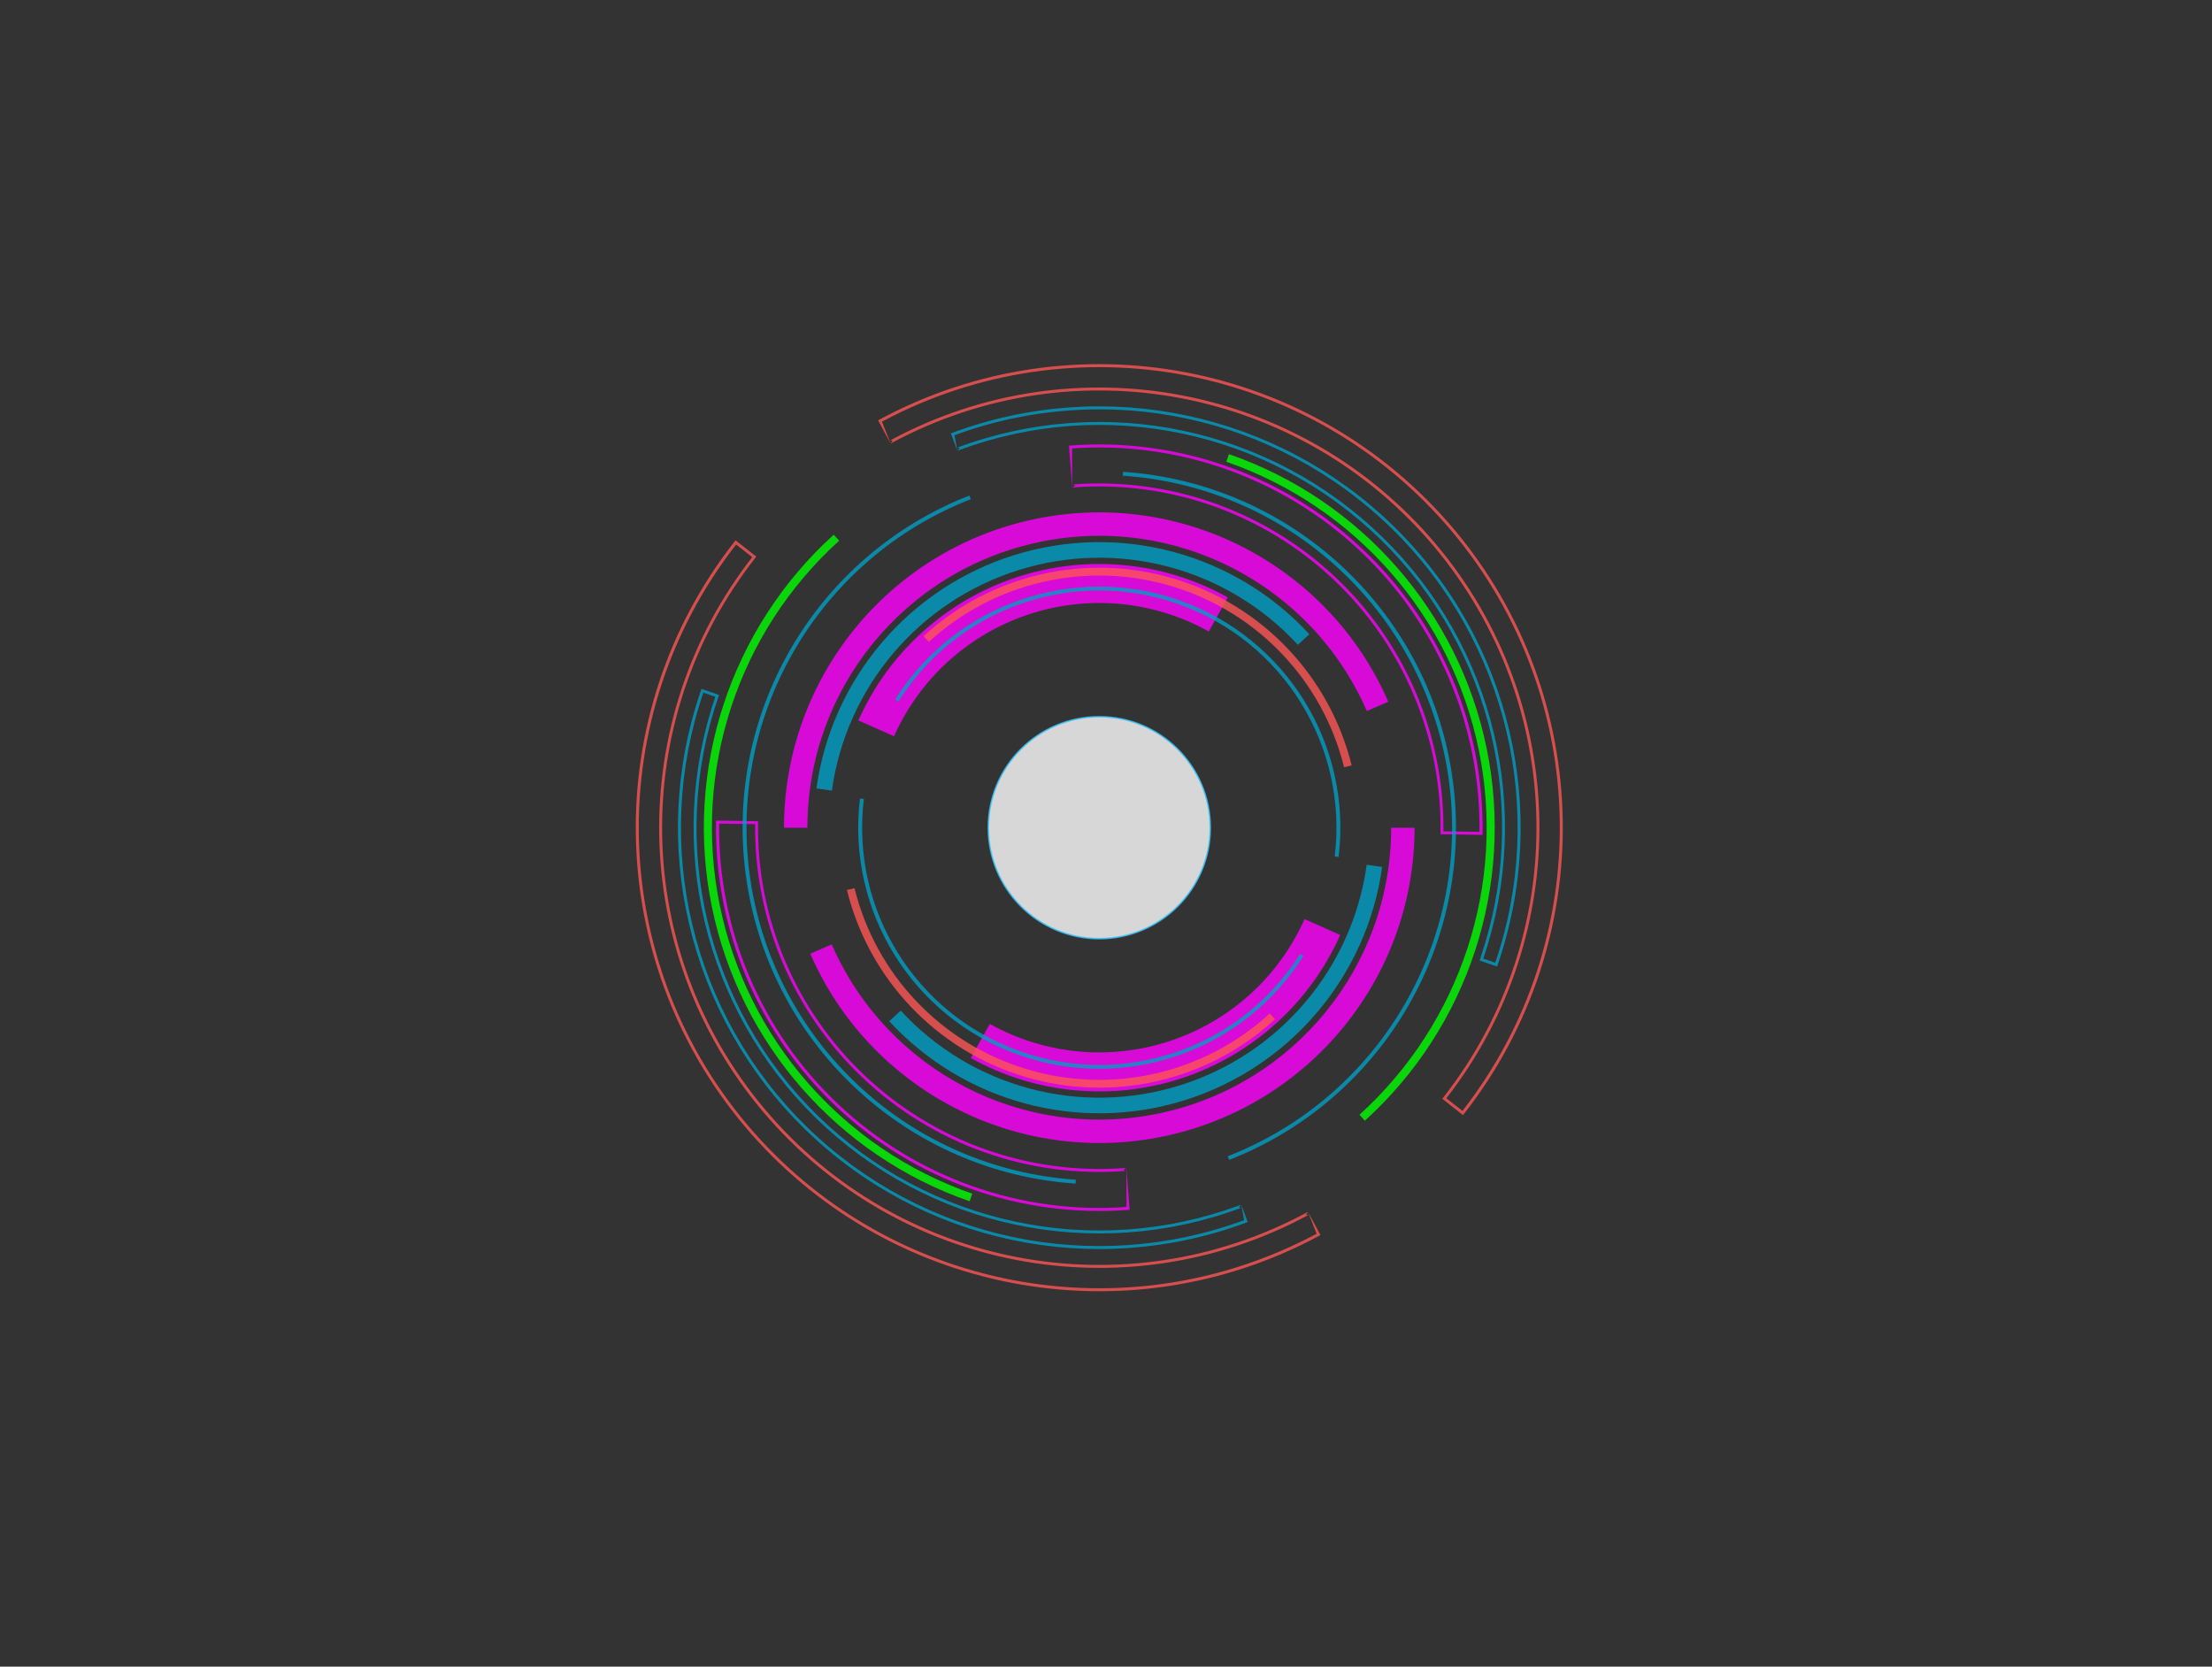 <?xml version="1.0" encoding="UTF-8" standalone="no"?>
<!-- Created with Inkscape (http://www.inkscape.org/) -->

<svg
   width="749.65mm"
   height="564.817mm"
   viewBox="0 0 749.65 564.817"
   version="1.1"
   id="svg1"
   inkscape:version="1.3.2 (091e20ef0f, 2023-11-25, custom)"
   sodipodi:docname="tech circles.svg"
   xmlns:inkscape="http://www.inkscape.org/namespaces/inkscape"
   xmlns:sodipodi="http://sodipodi.sourceforge.net/DTD/sodipodi-0.dtd"
   xmlns="http://www.w3.org/2000/svg"
   xmlns:svg="http://www.w3.org/2000/svg">
  <rect x="0" y="0" width="749.65" height="564.817" fill="#333333" stroke="none"/>
  <sodipodi:namedview
     id="namedview1"
     pagecolor="#ffffff"
     bordercolor="#000000"
     borderopacity="0.25"
     inkscape:showpageshadow="2"
     inkscape:pageopacity="0.0"
     inkscape:pagecheckerboard="false"
     inkscape:deskcolor="#d1d1d1"
     inkscape:document-units="px"
     showborder="false"
     inkscape:zoom="0.5"
     inkscape:cx="781"
     inkscape:cy="1100"
     inkscape:window-width="1920"
     inkscape:window-height="1008"
     inkscape:window-x="0"
     inkscape:window-y="0"
     inkscape:window-maximized="1"
     inkscape:current-layer="layer1" />
  <defs
     id="defs1" />
  <g
     inkscape:label="Layer 1"
     inkscape:groupmode="layer"
     id="layer1"
     transform="translate(488.586,262.732)">
    <path
       style="color:#000000;opacity:0.803;fill:#ff00ff;-inkscape-stroke:none;fill-opacity:1"
       d="m -46.473,48.75 c -8.702,19.54 -25.212,34.512 -45.506,41.27 -20.294,6.757 -42.484,4.669 -61.162,-5.754 l -6.447,11.553 c 21.917,12.23 47.976,14.681 71.789,6.752 23.813,-7.929 43.202,-25.512 53.412,-48.439 z"
       id="circle1" />
    <path
       style="color:#000000;opacity:0.803;fill:#ff00ff;-inkscape-stroke:none;fill-opacity:1"
       d="m -17.116,17.772 c 0,46.873 -32.842,87.269 -78.729,96.836 -45.886,9.567 -92.136,-14.339 -110.867,-57.307 l -7.277,3.172 c 20.215,46.371 70.243,72.229 119.764,61.904 49.52,-10.325 85.047,-54.02 85.047,-104.605 z"
       id="circle2" />
    <path
       style="color:#000000;opacity:0.803;fill:#009ec5;-inkscape-stroke:none;fill-opacity:1"
       d="m -25.413,30.338 c -4.863,35.07 -29.511,64.175 -63.301,74.748 -33.79,10.573 -70.631,0.709 -94.617,-25.334 l -3.893,3.586 c 25.365,27.54 64.358,37.98 100.09,26.799 35.732,-11.181 61.82,-41.986 66.963,-79.072 z"
       id="circle3" />
    <path
       style="color:#000000;opacity:0.803;fill:#ff5555;-inkscape-stroke:none;fill-opacity:1"
       d="m -198.997,38.254 -2.568,0.635 c 7.456,30.201 30.294,54.234 60.074,63.223 29.781,8.989 62.099,1.602 85.02,-19.43 l -1.789,-1.949 c -22.235,20.403 -53.577,27.566 -82.467,18.846 -28.89,-8.72 -51.036,-32.027 -58.27,-61.324 z"
       id="circle4" />
    <path
       style="color:#000000;opacity:0.803;fill:#009ec5;-inkscape-stroke:none;fill-opacity:1"
       d="m -197.131,7.87 c -4.637,37.975 17.707,74.089 53.758,86.891 36.051,12.802 76.168,-1.133 96.52,-33.527 l -1.121,-0.705 c -20.025,31.876 -59.481,45.583 -94.955,32.986 -35.474,-12.597 -57.451,-48.117 -52.889,-85.484 z"
       id="circle5" />
    <path
       style="color:#000000;opacity:0.803;fill:#ff00ff;-inkscape-stroke:none;fill-opacity:1"
       d="m -185.596,-13.207 c 8.702,-19.54 25.212,-34.512 45.506,-41.27 20.294,-6.757 42.484,-4.671 61.162,5.752 l 6.447,-11.551 c -21.917,-12.23 -47.976,-14.683 -71.789,-6.754 -23.813,7.929 -43.202,25.512 -53.412,48.439 z"
       id="path15" />
    <path
       style="color:#000000;opacity:0.803;fill:#ff00ff;-inkscape-stroke:none;fill-opacity:1"
       d="m -214.954,17.772 c 0,-46.873 32.842,-87.269 78.729,-96.836 45.886,-9.567 92.136,14.337 110.867,57.305 l 7.275,-3.172 c -20.215,-46.371 -70.241,-72.229 -119.762,-61.904 -49.52,10.325 -85.047,54.022 -85.047,104.607 z"
       id="path16" />
    <path
       style="color:#000000;opacity:0.803;fill:#009ec5;-inkscape-stroke:none;fill-opacity:1"
       d="m -206.657,5.205 c 4.863,-35.07 29.511,-64.175 63.301,-74.748 33.79,-10.573 70.631,-0.711 94.617,25.332 l 3.891,-3.584 c -25.365,-27.54 -64.358,-37.98 -100.09,-26.799 -35.732,11.181 -61.818,41.984 -66.961,79.07 z"
       id="path17" />
    <path
       style="color:#000000;opacity:0.803;fill:#ff5555;-inkscape-stroke:none;fill-opacity:1"
       d="m -33.075,-2.711 2.57,-0.635 c -7.456,-30.201 -30.294,-54.234 -60.074,-63.223 -29.781,-8.989 -62.099,-1.604 -85.02,19.428 l 1.789,1.949 c 22.235,-20.403 53.577,-27.564 82.467,-18.844 28.89,8.72 51.034,32.027 58.268,61.324 z"
       id="path18" />
    <path
       style="color:#000000;opacity:0.803;fill:#009ec5;-inkscape-stroke:none;fill-opacity:1"
       d="m -34.938,27.674 c 4.637,-37.975 -17.707,-74.091 -53.758,-86.893 -36.051,-12.802 -76.168,1.135 -96.52,33.529 l 1.121,0.703 c 20.025,-31.876 59.481,-45.581 94.955,-32.984 35.474,12.597 57.451,48.117 52.889,85.484 z"
       id="path19" />
    <circle
       style="opacity:0.803;fill:#ffffff;fill-opacity:1;stroke-width:0.529;stroke:#34c7ff;stroke-opacity:1;stroke-dasharray:none"
       id="circle19"
       cx="-116.035"
       cy="17.771"
       r="37.608" />
    <path
       style="color:#000000;opacity:0.803;fill:#ff00ff;-inkscape-stroke:none;fill-opacity:1"
       d="m -106.838,133.065 0.033,13.241 c -35.934,2.58 -71.326,-9.98 -97.569,-34.682 -26.234,-24.692 -40.905,-59.243 -40.515,-95.253 l 12.227,0.181 c -0.34,32.581 12.933,63.824 36.67,86.167 23.86,22.458 56.057,33.846 88.731,31.382 l -0.537,-0.461 z m 0,0 -0.499,0.038 c -32.394,2.443 -64.314,-8.847 -87.97,-31.113 -23.656,-22.266 -36.853,-53.442 -36.374,-85.925 l 0.006,-0.5 -14.228,-0.21 -0.008,0.499 c -0.538,36.471 14.29,71.498 40.851,96.498 26.56,25 62.42,37.682 98.792,34.939 l 0.499,-0.038 z"
       id="path29" />
    <path
       style="color:#000000;opacity:0.803;fill:#ff5555;-inkscape-stroke:none;fill-opacity:1"
       d="m -45.315,147.962 2.931,7.415 C -107.382,190.166 -187.938,174.732 -235.444,118.306 -282.937,61.895 -284.433,-20.084 -239.117,-78.2 l 5.457,4.285 c -43.311,55.563 -41.883,133.824 3.52,187.751 45.512,54.057 122.651,68.763 184.859,35.243 l -0.677,-0.203 z m 0,0 -0.44,0.237 c -61.797,33.299 -138.407,18.693 -183.618,-35.007 -45.211,-53.699 -46.549,-131.677 -3.208,-186.897 l 0.309,-0.395 -7.031,-5.518 -0.308,0.392 c -45.922,58.507 -44.502,141.277 3.401,198.174 47.903,56.897 129.219,72.399 194.695,37.118 l 0.44,-0.237 z"
       id="path30" />
    <path
       style="color:#000000;opacity:0.803;fill:#009ec5;-inkscape-stroke:none;fill-opacity:1"
       d="m -67.936,145.517 0.987,5.261 c -51.312,18.937 -108.968,6.683 -148.126,-31.539 -39.136,-38.201 -52.789,-95.506 -35.143,-147.238 l 4.058,1.401 c -17.107,50.172 -3.873,105.715 34.082,142.763 38.075,37.165 94.16,49.03 144.022,30.464 l -0.644,-0.294 z m 0,0 -0.47,0.173 c -49.502,18.432 -105.173,6.657 -142.973,-30.24 -37.8,-36.896 -50.92,-92.268 -33.691,-142.201 l 0.165,-0.473 -5.947,-2.053 -0.162,0.473 c -18.018,52.221 -4.29,110.17 35.242,148.756 39.531,38.586 97.795,50.91 149.564,31.634 l 0.467,-0.174 z"
       id="path31" />
    <path
       style="color:#000000;opacity:0.803;fill:#00ff00;fill-opacity:1;stroke:none;stroke-width:1;-inkscape-stroke:none"
       d="m -204.196,-79.504 -1.831,-2.02 c -35.062,31.777 -50.768,79.696 -41.316,126.063 9.452,46.366 42.66,84.314 87.364,99.831 l 0.894,-2.576 c -43.798,-15.203 -76.326,-52.374 -85.586,-97.801 -9.26,-45.427 6.124,-92.364 40.476,-123.498 z"
       id="path32" />
    <path
       style="color:#000000;opacity:0.803;fill:#009ec5;stroke:none;-inkscape-stroke:none;fill-opacity:1"
       d="m -160.054,-94.804 c -52.717,20.613 -84.072,75.059 -75.443,131.001 8.628,55.942 54.93,98.41 111.408,102.181 l 0.088,-1.319 c -55.867,-3.731 -101.655,-45.728 -110.19,-101.065 -8.535,-55.337 22.472,-109.177 74.619,-129.567 z"
       id="path33" />
    <path
       style="color:#000000;opacity:0.803;fill:#ff00ff;fill-opacity:1;stroke-width:1;stroke-dasharray:none"
       d="m -125.23,-97.521 -0.035,-13.242 c 35.934,-2.58 71.326,9.98 97.569,34.682 26.234,24.692 40.905,59.243 40.515,95.253 L 0.591,18.991 C 0.932,-13.59 -12.34,-44.834 -36.077,-67.177 -59.937,-89.635 -92.133,-101.021 -124.807,-98.557 l 0.537,0.461 z m 0,0 0.499,-0.038 c 32.394,-2.443 64.313,8.846 87.969,31.112 23.656,22.266 36.851,53.443 36.372,85.926 l -0.006,0.5 14.228,0.21 0.008,-0.499 C 14.378,-16.783 -0.451,-51.81 -27.011,-76.81 -53.571,-101.81 -89.431,-114.492 -125.803,-111.749 l -0.499,0.038 z"
       id="path34" />
    <path
       style="color:#000000;opacity:0.803;fill:#ff5555;-inkscape-stroke:none;fill-opacity:1"
       d="m -186.756,-112.42 -2.931,-7.415 c 64.997,-34.789 145.553,-19.354 193.059,37.072 47.493,56.41 48.989,138.39 3.673,196.506 l -5.456,-4.284 C 44.901,53.895 43.472,-24.367 -1.931,-78.295 -47.442,-132.351 -124.582,-147.058 -186.79,-113.537 l 0.677,0.203 z m 0,0 0.44,-0.237 c 61.797,-33.299 138.407,-18.693 183.618,35.007 C 42.513,-23.951 43.852,54.028 0.511,109.248 l -0.309,0.395 7.03,5.517 0.308,-0.392 C 53.463,56.26 52.043,-26.51 4.14,-83.407 -43.763,-140.304 -125.079,-155.806 -190.555,-120.525 l -0.44,0.237 z"
       id="path35" />
    <path
       style="color:#000000;opacity:0.803;fill:#009ec5;-inkscape-stroke:none;fill-opacity:1"
       d="m -164.134,-109.973 -0.988,-5.263 c 51.312,-18.937 108.969,-6.681 148.127,31.54 39.136,38.201 52.79,95.503 35.144,147.236 L 14.089,62.14 C 31.197,11.968 17.963,-43.575 -19.992,-80.623 -58.067,-117.788 -114.152,-129.651 -164.014,-111.085 l 0.644,0.294 z m 0,0 0.47,-0.173 c 49.502,-18.432 105.174,-6.659 142.974,30.237 37.8,36.896 50.918,92.269 33.689,142.202 l -0.165,0.473 5.949,2.052 0.162,-0.473 C 36.964,12.124 23.235,-45.823 -16.296,-84.409 -55.828,-122.995 -114.092,-135.321 -165.861,-116.044 l -0.467,0.174 z"
       id="path36" />
    <path
       style="color:#000000;opacity:0.803;fill:#00ff00;fill-opacity:1;stroke:none;stroke-width:1;-inkscape-stroke:none"
       d="m -27.872,115.048 1.829,2.021 C 9.02,85.291 24.724,37.37 15.272,-8.996 5.821,-55.363 -27.388,-93.31 -72.091,-108.828 l -0.894,2.576 C -29.187,-91.049 3.343,-53.879 12.603,-8.452 21.863,36.975 6.48,83.914 -27.872,115.048 Z"
       id="path37" />
    <path
       style="color:#000000;opacity:0.803;fill:#009ec5;stroke:none;-inkscape-stroke:none;fill-opacity:1"
       d="M -72.017,130.347 C -19.3,109.734 12.057,55.289 3.429,-0.653 -5.199,-56.595 -51.504,-99.064 -107.982,-102.835 l -0.087,1.32 C -52.202,-97.784 -6.415,-55.789 2.12,-0.452 10.655,54.886 -20.352,108.726 -72.499,129.115 Z"
       id="path38" />
  </g>
</svg>
